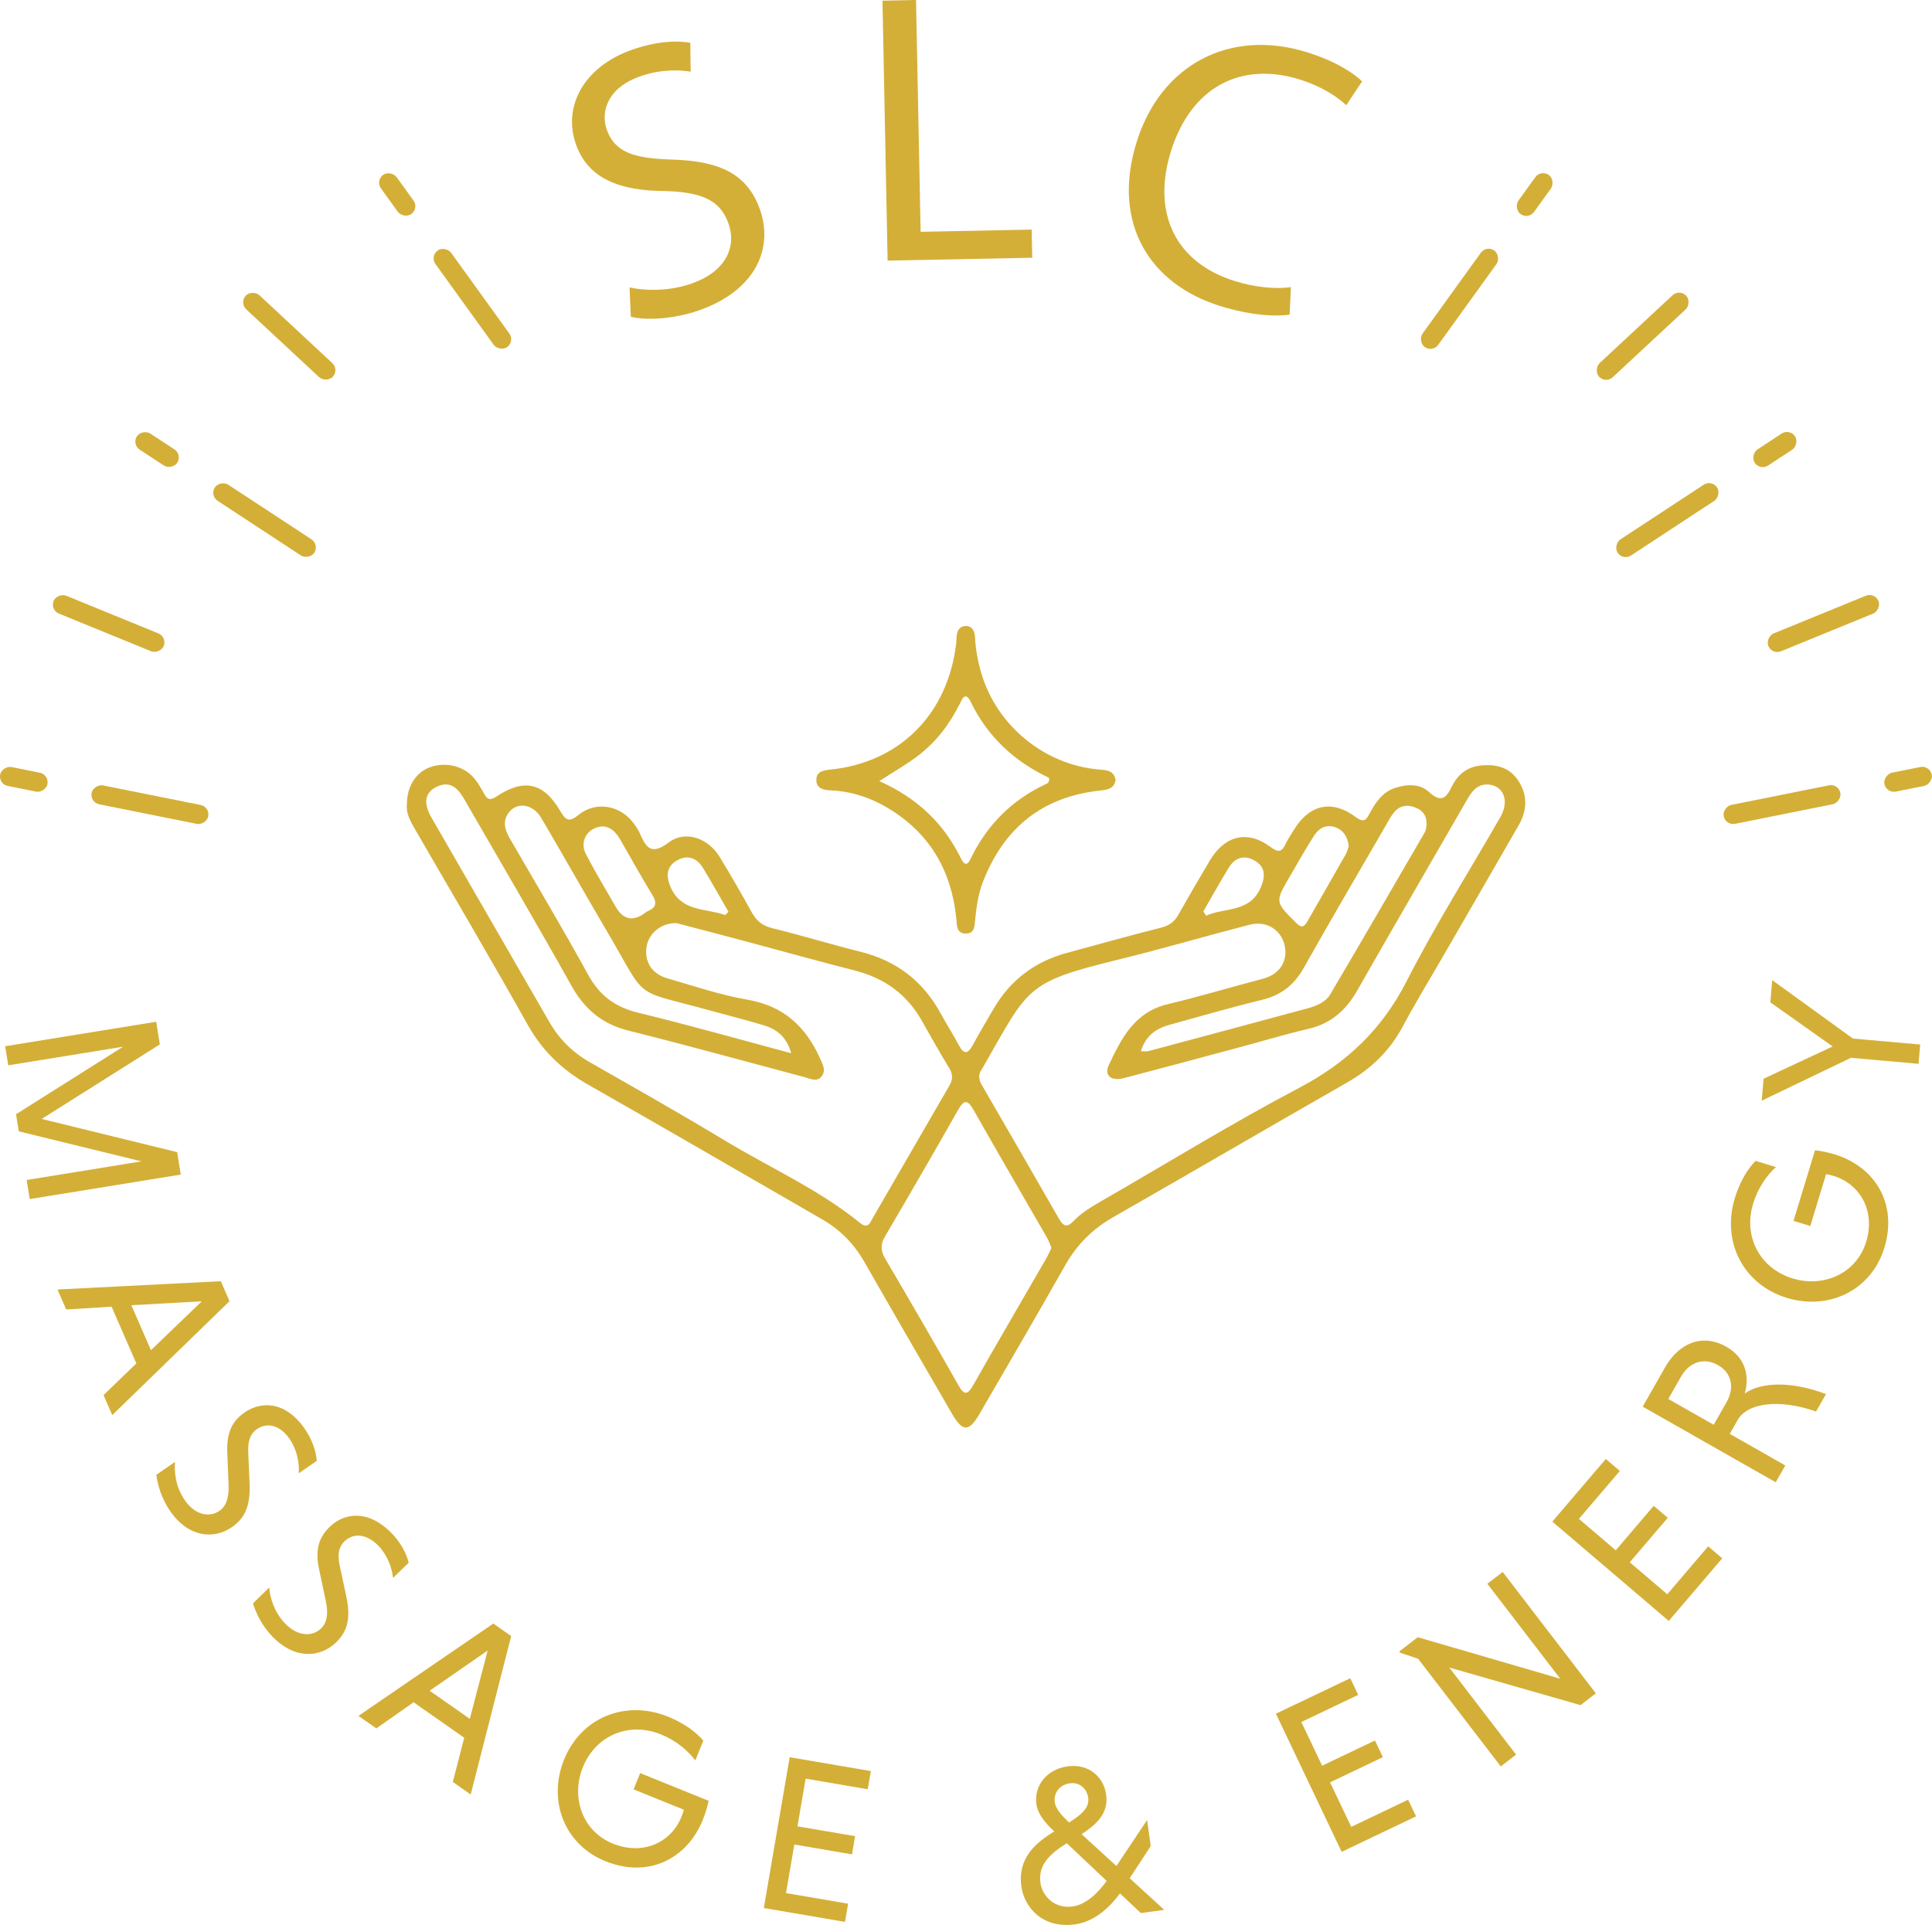 <?xml version="1.0" encoding="UTF-8"?>
<svg id="Layer_1" data-name="Layer 1" xmlns="http://www.w3.org/2000/svg" viewBox="0 0 601.01 598.83">
  <defs>
    <style>
      .cls-1 {
        fill: #d4af37;
        stroke-width: 0px;
      }
    </style>
  </defs>
  <g>
    <g>
      <g>
        <rect class="cls-1" x="474.45" y="52.99" width="6" height="15" rx="3" ry="3" transform="translate(125.5 -267.77) rotate(35.79)"/>
        <rect class="cls-1" x="451.06" y="74.43" width="6" height="37" rx="3" ry="3" transform="translate(140.06 -247.97) rotate(35.79)"/>
      </g>
      <g>
        <rect class="cls-1" x="590.6" y="234.94" width="6" height="15" rx="3" ry="3" transform="translate(714.55 -387.25) rotate(78.66)"/>
        <rect class="cls-1" x="551.38" y="231.8" width="6" height="37" rx="3" ry="3" transform="translate(690.76 -342.48) rotate(78.66)"/>
      </g>
      <g>
        <rect class="cls-1" x="549.15" y="132.34" width="6" height="15" rx="3" ry="3" transform="translate(366.05 -398.48) rotate(56.72)"/>
        <rect class="cls-1" x="515.71" y="143.29" width="6" height="37" rx="3" ry="3" transform="translate(369.31 -360.62) rotate(56.72)"/>
      </g>
      <rect class="cls-1" x="508.02" y="86.09" width="6" height="37" rx="3" ry="3" transform="translate(239.52 -340.8) rotate(47.07)"/>
      <rect class="cls-1" x="564.21" y="175.47" width="6" height="37" rx="3" ry="3" transform="translate(532.19 -404.47) rotate(67.77)"/>
    </g>
    <g>
      <g>
        <rect class="cls-1" x="120.56" y="52.99" width="6" height="15" rx="3" ry="3" transform="translate(259.17 37.3) rotate(144.21)"/>
        <rect class="cls-1" x="143.95" y="74.43" width="6" height="37" rx="3" ry="3" transform="translate(320.5 82.39) rotate(144.21)"/>
      </g>
      <g>
        <rect class="cls-1" x="4.41" y="234.94" width="6" height="15" rx="3" ry="3" transform="translate(246.57 282.85) rotate(101.34)"/>
        <rect class="cls-1" x="43.63" y="231.8" width="6" height="37" rx="3" ry="3" transform="translate(301.22 253.81) rotate(101.34)"/>
      </g>
      <g>
        <rect class="cls-1" x="45.86" y="132.34" width="6" height="15" rx="3" ry="3" transform="translate(192.58 175.73) rotate(123.28)"/>
        <rect class="cls-1" x="79.3" y="143.29" width="6" height="37" rx="3" ry="3" transform="translate(262.72 181.77) rotate(123.28)"/>
      </g>
      <rect class="cls-1" x="86.99" y="86.09" width="6" height="37" rx="3" ry="3" transform="translate(227.86 109.94) rotate(132.93)"/>
      <rect class="cls-1" x="30.8" y="175.47" width="6" height="37" rx="3" ry="3" transform="translate(226.14 236.06) rotate(112.23)"/>
    </g>
    <g>
      <path class="cls-1" d="M5.02,346.61l33.27-20.99-35.72,5.79-.96-5.94,46.98-7.62,1.13,7.05-36.75,23.19,42.14,10.33,1.12,6.98-46.98,7.62-.96-5.94,35.72-5.79-38.16-9.34-.86-5.32Z"/>
      <path class="cls-1" d="M42.41,424.14l-7.7-17.65-14.12.88-2.71-6.22,50.81-2.58,2.71,6.22-36.48,35.43-2.71-6.22,10.21-9.87ZM40.86,406.04l6.1,13.99,15.82-15.21-21.92,1.22Z"/>
      <path class="cls-1" d="M92.94,458.31c.2-3.28-.56-7.35-2.82-10.63-2.94-4.27-6.92-5.35-10.21-3.09-2.02,1.39-2.84,3.65-2.69,7.2l.42,9.74c.28,6.94-1.43,10.76-5.53,13.57-5.59,3.85-13.49,3.25-19.21-5.06-2.74-3.98-3.87-8.21-4.27-11.25l5.83-4.01c-.3,3.27.21,7.84,3.04,11.93,3.26,4.73,7.72,5.4,10.77,3.3,2.08-1.43,3.03-4.12,2.83-8.23l-.38-9.68c-.33-6.4,1.5-10.04,5.42-12.74,5.02-3.45,12.61-3.66,18.73,5.22,2.34,3.4,3.45,6.98,3.67,9.88l-5.59,3.85Z"/>
      <path class="cls-1" d="M122.26,490.87c-.35-3.27-1.78-7.15-4.56-10.01-3.61-3.71-7.72-4.12-10.58-1.33-1.76,1.71-2.19,4.08-1.44,7.55l2.05,9.53c1.44,6.8.39,10.85-3.17,14.31-4.87,4.73-12.75,5.47-19.78-1.76-3.37-3.46-5.19-7.45-6.09-10.38l5.07-4.93c.25,3.27,1.53,7.69,4.99,11.26,4,4.11,8.51,4.03,11.17,1.44,1.81-1.76,2.29-4.57,1.41-8.59l-2-9.48c-1.4-6.26-.21-10.15,3.21-13.47,4.37-4.25,11.81-5.73,19.33,2,2.88,2.96,4.57,6.3,5.27,9.13l-4.87,4.73Z"/>
      <path class="cls-1" d="M144.42,540.6l-15.77-11.04-11.58,8.13-5.56-3.9,41.95-28.72,5.56,3.9-12.6,49.28-5.56-3.9,3.55-13.75ZM133.65,525.96l12.5,8.75,5.55-21.24-18.04,12.49Z"/>
      <path class="cls-1" d="M216.31,547.67c-2.25-3.03-5.95-6.19-10.69-8.11-10.06-4.08-20.32.38-24.29,10.17-3.78,9.34-.22,19.93,9.32,23.79,9.41,3.81,18.12-.36,21.35-8.34.21-.52.62-1.71.74-2.19l-15.64-6.34,2.05-5.06,21.28,8.62c-.28,1.62-1.03,4.04-1.82,5.98-4.81,11.87-16.7,18.31-30.33,12.79-12.72-5.15-17.97-18.84-12.8-31.62,5.23-12.91,18.93-18.76,32.36-13.32,4.87,1.97,8.66,4.72,10.95,7.46l-2.5,6.16Z"/>
      <path class="cls-1" d="M237.61,593.56l8.05-46.91,25.25,4.31-.97,5.66-19.32-3.3-2.55,14.83,17.94,3.06-.97,5.66-17.94-3.06-2.59,15.11,19.32,3.3-.97,5.66-25.25-4.31Z"/>
      <path class="cls-1" d="M327.95,569.71l-.4-.37c-2.35-2.22-4.71-4.94-5.15-8.13-.77-5.62,3.17-10.82,9.69-11.71,6.87-.94,11.3,3.54,12.02,8.81.8,5.83-3.04,9.25-7.64,12.28l10.83,9.9,9.55-14.31,1.12,8.11-6.54,10.01,10.75,9.84-7.28,1-6.49-6.11c-3.34,4.48-7.97,8.79-14.01,9.62-10.19,1.39-15.79-5.4-16.67-11.78-1.22-8.88,4.42-13.53,10.21-17.15ZM344.28,585.14l-12.43-11.73c-4.81,3.06-9,6.46-8.19,12.35.54,3.88,4.23,8.11,9.98,7.33,4.16-.57,7.84-4.11,10.63-7.95ZM332.52,566.96c3.65-2.26,6.45-4.48,6.01-7.67-.34-2.5-2.38-4.97-5.64-4.53-3.33.46-5.17,2.97-4.76,5.95.3,2.15,2.42,4.26,4.06,5.88l.33.38Z"/>
      <path class="cls-1" d="M417.37,576.09l-20.46-42.98,23.13-11.03,2.47,5.18-17.69,8.44,6.47,13.59,16.43-7.84,2.47,5.18-16.43,7.84,6.59,13.84,17.69-8.44,2.47,5.18-23.13,11.03Z"/>
      <path class="cls-1" d="M450.83,518.74l20.8,27.1-4.77,3.67-25.7-33.48-5.59-1.88-.3-.39,5.77-4.44,44.32,12.91-22.67-29.54,4.77-3.67,28.98,37.76-4.77,3.67-40.84-11.7Z"/>
      <path class="cls-1" d="M519.11,504.25l-36.21-30.89,16.63-19.48,4.37,3.72-12.72,14.91,11.45,9.77,11.81-13.84,4.37,3.73-11.81,13.84,11.66,9.95,12.72-14.91,4.37,3.73-16.63,19.48Z"/>
      <path class="cls-1" d="M511.01,437.59l6.97-12.23c4.4-7.72,11.74-10.56,19.04-6.41,5.96,3.39,7.32,9.07,5.74,14.54,5.12-3.61,14.6-3.85,25.27.2l-3.08,5.41c-11.36-3.96-21.3-2.77-24.39,2.64l-2.46,4.32,17.28,9.83-2.98,5.23-41.38-23.53ZM522.96,428.21l-3.98,6.99,14.12,8.03,3.98-6.99c2.46-4.32,1.84-9.02-2.67-11.58-4.5-2.56-8.99-.76-11.45,3.55Z"/>
      <path class="cls-1" d="M552.49,363.05c-2.81,2.51-5.63,6.48-7.12,11.37-3.16,10.38,2.19,20.21,12.3,23.29,9.64,2.94,19.86-1.55,22.86-11.39,2.96-9.71-1.97-18.02-10.21-20.53-.54-.16-1.76-.46-2.25-.54l-4.92,16.14-5.22-1.59,6.69-21.96c1.64.14,4.11.67,6.12,1.28,12.25,3.74,19.72,15.02,15.44,29.08-4,13.12-17.16,19.57-30.35,15.55-13.32-4.07-20.37-17.19-16.15-31.05,1.53-5.02,3.93-9.05,6.45-11.57l6.36,1.94Z"/>
      <path class="cls-1" d="M575.83,329.06l-27.8,13.35.6-6.83,21.47-10.04-19.39-13.73.6-6.9,25.11,18.18,20.92,1.85-.52,6-20.99-1.86Z"/>
    </g>
    <g>
      <path class="cls-1" d="M195.82,89.41c5.37,1.16,12.62,1.16,19.41-1.23,10.08-3.54,14.09-10.93,11.39-18.63-2.51-7.13-8.02-9.77-19.71-10.12-14-.04-23.97-3.78-27.75-14.54-4.18-11.89,2.57-24.18,17.4-29.39,7.81-2.75,14.11-2.92,18.18-2.19l.11,8.99c-2.97-.48-8.86-.96-15.76,1.47-10.41,3.66-12.19,11.28-10.36,16.49,2.51,7.13,8.38,9.01,20.34,9.38,14.66.44,23.41,4.36,27.35,15.57,4.14,11.77-1,25.03-19,31.35-7.36,2.59-16.15,3.26-21.18,1.98l-.41-9.14Z"/>
      <path class="cls-1" d="M274.52.21l10.44-.21,1.43,72.11,34.55-.69.17,8.76-44.99.89L274.52.21Z"/>
      <path class="cls-1" d="M401.18,97.86c-4.24.7-12.14.27-21.54-2.64-21.78-6.73-33.93-25.55-26.1-50.89,7.47-24.19,28.93-35.52,52.9-28.12,9.63,2.97,15.07,6.92,17.28,9.11l-4.92,7.4c-3.22-3-8.18-6.04-14.6-8.03-18.12-5.6-33.73,2.27-40,22.56-5.84,18.92,1.29,34.44,20.1,40.24,6.08,1.88,12.66,2.53,17.27,1.82l-.38,8.55Z"/>
    </g>
  </g>
  <g>
    <path class="cls-1" d="M472.36,242.92c-2.76-4.25-7.02-5.28-11.82-4.77-4.21.46-7.09,2.84-8.87,6.47-1.76,3.59-3.33,5.25-7.12,1.77-2.83-2.6-6.69-2.5-10.41-1.33-4.02,1.27-6.12,4.41-7.98,7.82-1.03,1.9-1.69,3.33-4.37,1.33-7.44-5.57-14.44-3.99-19.28,3.94-.87,1.42-1.83,2.8-2.53,4.3-1.19,2.52-2.2,2.94-4.75,1.03-7.12-5.33-14.23-3.61-18.86,4.2-3.32,5.58-6.59,11.19-9.78,16.84-1.22,2.16-2.78,3.4-5.3,4.03-9.83,2.48-19.59,5.24-29.38,7.88-9.97,2.68-17.6,8.45-22.81,17.37-2.18,3.74-4.4,7.45-6.46,11.26-1.46,2.69-2.68,3.2-4.32.15-1.81-3.38-3.87-6.61-5.71-9.97-5.5-10.06-13.76-16.39-24.93-19.16-9.19-2.28-18.26-5.1-27.46-7.34-3.08-.75-4.91-2.3-6.37-4.94-3.22-5.82-6.53-11.6-10.01-17.27-3.59-5.85-10.71-8.36-15.89-4.41-5.51,4.19-7.06,1.31-8.96-2.98-.47-1.06-1.16-2.03-1.84-2.97-4.05-5.62-11.74-7.09-17.14-2.69-3.07,2.5-4.08,1.63-5.78-1.27-5.14-8.77-11.27-10.12-19.79-4.42-2,1.34-2.85.9-3.85-.89-.89-1.6-1.8-3.21-2.94-4.62-3.13-3.88-8.75-5.34-13.62-3.7-4.55,1.53-7.47,5.95-7.45,11.66-.32,2.61,1,5.11,2.43,7.58,11.75,20.32,23.69,40.53,35.16,61,4.58,8.16,10.8,14.08,18.85,18.65,24.32,13.81,48.48,27.88,72.71,41.84,5.62,3.24,9.95,7.65,13.18,13.31,9,15.76,18.11,31.44,27.21,47.14,3.32,5.73,5.29,5.76,8.57.12,8.94-15.41,17.92-30.79,26.69-46.29,3.64-6.43,8.53-11.29,14.95-14.96,24.28-13.87,48.42-27.98,72.7-41.85,7.45-4.25,13.26-9.83,17.33-17.43,4.08-7.63,8.61-15.02,12.93-22.52,7.74-13.4,15.5-26.8,23.21-40.22,2.6-4.55,2.74-9.25-.14-13.69ZM430.75,257.39c.92-1.59,1.75-3.25,2.9-4.66,1.98-2.43,4.68-2.5,7.26-1.25,2.58,1.25,3.25,3.62,2.69,6.36-.06.32-.14.67-.3.95-9.79,16.83-19.53,33.69-29.43,50.45-1.47,2.49-4.25,3.68-7.05,4.43-16.53,4.46-33.06,8.91-49.61,13.33-.58.16-1.25.02-2.31.02,1.48-4.74,4.66-7.04,8.83-8.19,9.61-2.66,19.2-5.44,28.89-7.8,5.93-1.44,9.98-4.64,12.96-9.94,8.24-14.65,16.75-29.15,25.17-43.7ZM401.26,272.64c2.51-4.29,4.92-8.65,7.62-12.82,1.43-2.21,3.69-3.44,6.46-2.48,2.6.91,3.87,2.96,4.24,5.9-.27.73-.49,1.72-.97,2.57-3.92,6.92-7.9,13.81-11.84,20.72-1.01,1.78-1.78,2.36-3.63.51-6.48-6.49-6.57-6.41-1.88-14.4ZM382.3,269.84c1.98-3.21,5.01-3.95,8.17-2.01,3.25,1.99,3.17,4.89,1.72,8.26-3.42,7.95-11.19,6.11-16.95,8.77-.31-.44-.61-.88-.91-1.32,2.65-4.57,5.2-9.2,7.97-13.7ZM210.53,267.72c3.2-1.9,6.18-.94,8.12,2.24,2.75,4.49,5.31,9.11,7.95,13.68-.33.34-.65.69-.98,1.04-5.99-2.21-13.61-.89-17.01-8.73-1.47-3.4-1.32-6.32,1.92-8.23ZM187.57,257.09c2.44.15,4.1,1.89,5.4,4.13,3.31,5.74,6.51,11.54,9.96,17.18,1.48,2.43,1.23,3.92-1.37,5.02-.3.12-.57.33-.83.53q-5.66,4.25-9.21-1.88c-3.14-5.45-6.39-10.84-9.28-16.42-2.09-4.03.61-8.38,5.33-8.56ZM157.89,253.35c2.38-3.98,7.73-3.56,10.45,1.06,6.93,11.74,13.59,23.63,20.51,35.37,12.78,21.69,7.45,17.85,30.89,24.26,5.92,1.62,11.88,3.14,17.76,4.89,3.95,1.18,7.13,3.41,8.64,8.72-16.51-4.42-31.97-8.81-47.58-12.6-7.17-1.74-12.04-5.32-15.6-11.82-7.75-14.14-16.03-27.98-24.1-41.94-1.46-2.52-2.67-5.08-.97-7.94ZM267.52,380.42c-12.88-10.46-28.07-17.17-42.14-25.68-13.82-8.35-27.89-16.29-41.91-24.3-5.36-3.06-9.51-7.2-12.58-12.52-12.22-21.2-24.47-42.38-36.67-63.58-2.55-4.44-2.08-7.65,1.35-9.44,4.37-2.26,6.84.25,8.86,3.74,11.14,19.33,22.45,38.55,33.34,58.02,4.09,7.31,9.53,11.91,17.75,13.96,18.38,4.59,36.65,9.66,54.96,14.52,1.74.46,3.64,1.55,5.09-.27,1.48-1.86.38-3.71-.46-5.58-4.43-9.9-11.3-16.34-22.52-18.28-8.48-1.46-16.74-4.28-25.04-6.68-4.82-1.39-7.16-5.24-6.41-9.85.67-4.18,4.62-7.44,9.33-7.3,7.07,1.86,14.63,3.82,22.17,5.84,11.08,2.96,22.13,6.06,33.24,8.89,9.21,2.35,16.26,7.36,20.92,15.7,2.77,4.94,5.57,9.86,8.5,14.7,1.2,1.96,1.11,3.58-.02,5.51-7.95,13.67-15.82,27.39-23.77,41.06-.85,1.47-1.45,3.61-3.99,1.54ZM325.5,391.43c-7.55,13.09-15.2,26.14-22.65,39.29-1.83,3.22-2.83,3.54-4.78.08-7.45-13.16-15.05-26.23-22.71-39.27-1.43-2.44-1.51-4.41-.05-6.89,7.66-13.03,15.22-26.12,22.69-39.27,1.81-3.19,2.92-3.48,4.85-.08,7.53,13.3,15.24,26.5,22.86,39.76.56.98.92,2.09,1.38,3.16-.57,1.16-1.01,2.22-1.59,3.22ZM466.78,254.1c-9.77,17.04-20.3,33.69-29.22,51.16-7.62,14.92-18.49,25.27-33.21,33.04-20.9,11.02-41.05,23.43-61.54,35.23-3.19,1.84-6.37,3.71-8.91,6.37-2.09,2.19-3.21,1.44-4.47-.76-7.95-13.86-15.94-27.71-23.96-41.53-1.02-1.76-1.24-3.37,0-5.06.29-.41.51-.86.76-1.3,13.83-24.14,12.9-25.69,41.55-32.7,13.72-3.35,27.28-7.35,40.96-10.89,6.06-1.57,11.31,2.63,11.14,9.06-.38,4.06-2.89,6.68-7.28,7.83-9.81,2.57-19.53,5.49-29.39,7.85-10.28,2.46-14.41,10.65-18.3,18.99-1.5,3.21.79,5.03,4.78,3.98,12.39-3.24,24.75-6.58,37.11-9.9,6.74-1.81,13.44-3.83,20.23-5.41,7.02-1.63,11.69-5.8,15.18-11.92,11.29-19.82,22.76-39.54,34.13-59.31,1.56-2.72,3.33-5.13,6.91-4.74,4.58.48,6.28,5.21,3.53,10.01Z"/>
    <path class="cls-1" d="M342.04,239.4c-17.02-1.39-31.94-13.57-36.78-30.01-1.08-3.67-1.77-7.43-1.96-11.27-.1-1.87-.93-3.41-2.9-3.38-1.96.04-2.76,1.59-2.83,3.47-.03.66-.04,1.33-.12,1.99-2.63,22.03-17.58,37.02-39.21,39.22-2.18.22-4.27.64-4.29,3.13-.03,2.81,2.27,3.24,4.6,3.34,6.82.31,13.04,2.54,18.75,6.16,12.41,7.85,18.79,19.38,20.2,33.82.2,2.02.04,4.42,2.74,4.54,3.09.14,2.92-2.44,3.15-4.63.39-3.8.93-7.61,2.3-11.21,6.48-16.91,18.52-26.78,36.73-28.66,2.35-.24,4.27-.68,4.63-3.4-.64-2.81-2.74-2.92-5.01-3.11ZM325.02,244.07c-10.12,4.81-17.64,12.25-22.67,22.26-.76,1.49-1.72,4.18-3.45.65-5.33-10.85-13.56-18.72-25.35-23.99,4.5-2.92,8.4-5.14,11.94-7.82,5.65-4.27,9.87-9.79,13.03-16.14.77-1.56,1.79-4.12,3.47-.66,5.28,10.93,13.71,18.58,24.32,23.6.34,1.52-.65,1.8-1.29,2.1Z"/>
  </g>
</svg>